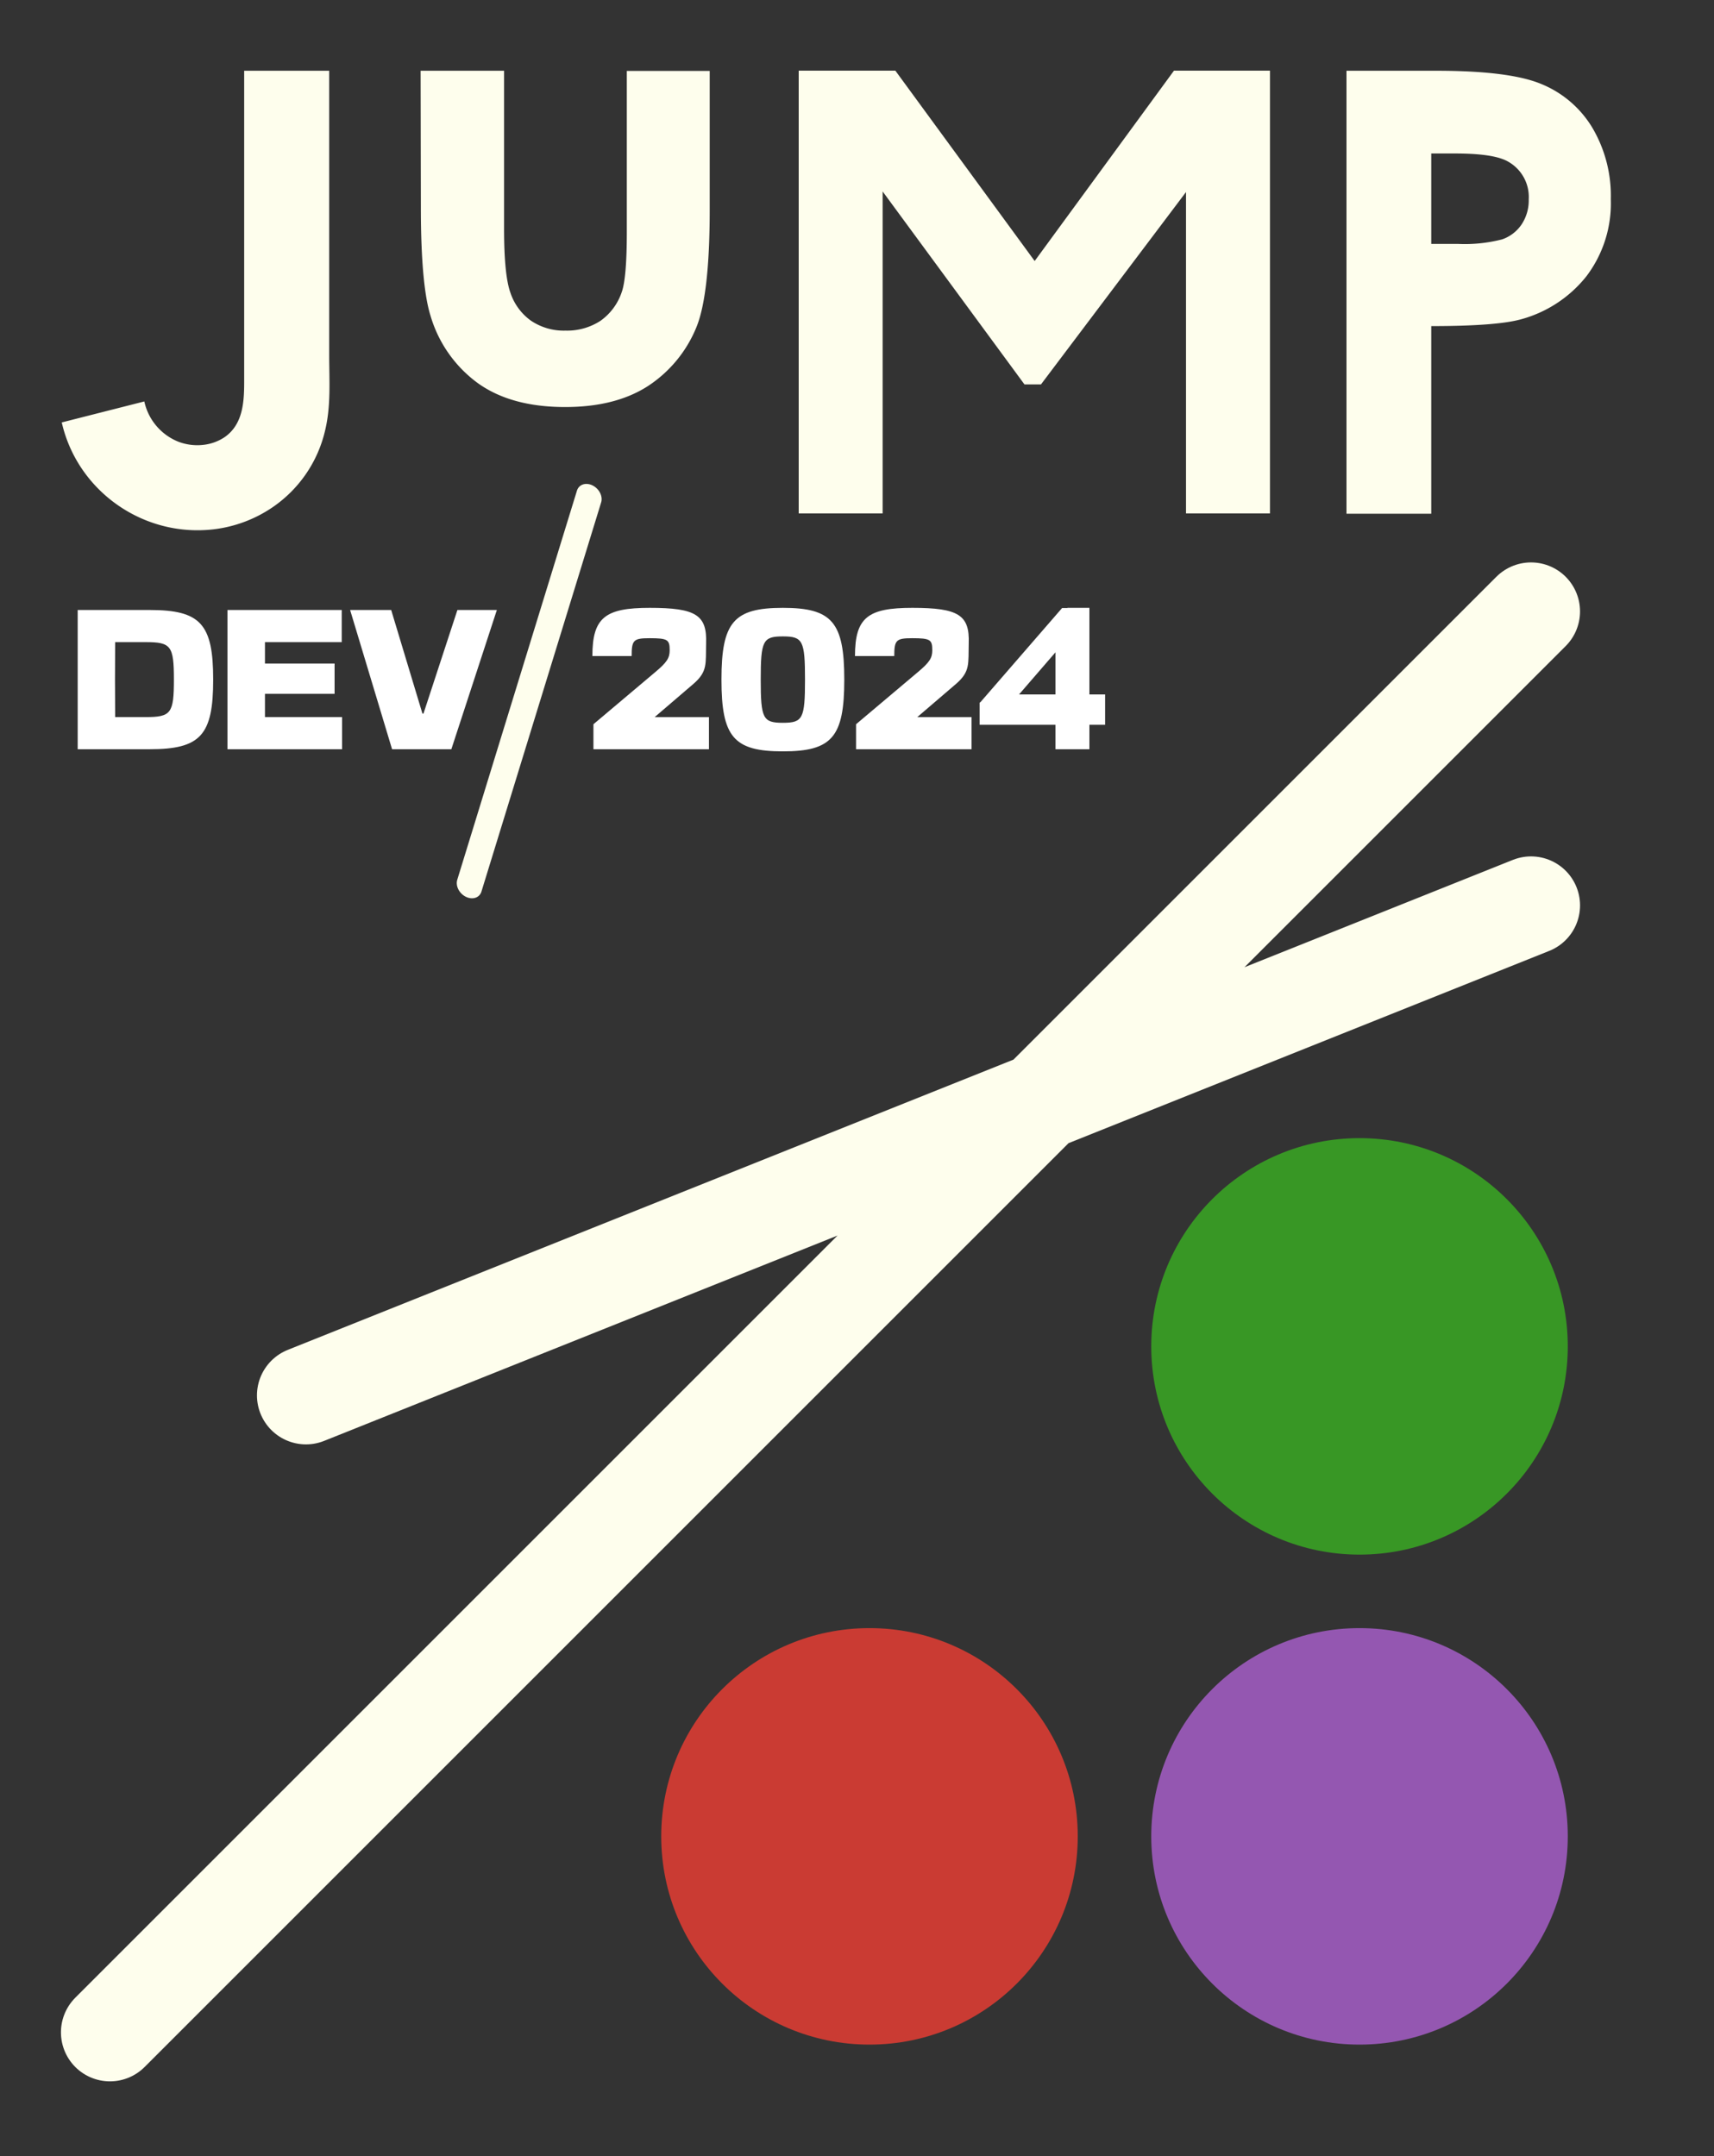 <svg viewBox="0 0 155 195" xmlns="http://www.w3.org/2000/svg" xml:space="preserve" fill-rule="evenodd" clip-rule="evenodd" stroke-linecap="round" stroke-miterlimit="10"><rect x="0" y="0" width="155" height="195" fill="#333333" stroke="none"/><path d="m27.669 126.199 110.785-44.314M9.943 183.807l128.51-128.51" fill="none" stroke="#fefeed" stroke-width="8.863"/><path d="M97.463 166.081c0 10.404-8.43 18.834-18.833 18.834-10.404 0-18.834-8.43-18.834-18.834s8.43-18.833 18.834-18.833 18.833 8.43 18.833 18.833" fill="#ca3b33" fill-rule="nonzero"/><path d="M141.777 121.767c0 10.404-8.43 18.834-18.833 18.834-10.404 0-18.834-8.43-18.834-18.834s8.43-18.833 18.834-18.833 18.833 8.43 18.833 18.833" fill="#389725" fill-rule="nonzero"/><path d="M141.777 166.081c0 10.404-8.43 18.834-18.833 18.834-10.404 0-18.834-8.43-18.834-18.834s8.43-18.833 18.834-18.833 18.833 8.43 18.833 18.833" fill="#9457b1" fill-rule="nonzero"/><path d="M22.081 6.399h7.689v25.718c0 2.318.176 4.63-.392 6.904a11.572 11.572 0 0 1-4.655 6.805 11.94 11.94 0 0 1-5.468 2.053c-6.334.71-12.26-3.482-13.67-9.674l7.465-1.898a5.082 5.082 0 0 0 3.117 3.657 4.822 4.822 0 0 0 2.212.27 4.28 4.28 0 0 0 1.932-.696c1.67-1.158 1.77-3.205 1.77-5.007V6.399Zm15.956 0h7.547v14.297c0 2.768.189 4.706.574 5.78a5.073 5.073 0 0 0 1.843 2.517 5.304 5.304 0 0 0 3.137.908 5.53 5.53 0 0 0 3.158-.882 5.202 5.202 0 0 0 1.93-2.606c.306-.853.458-2.678.458-5.478V6.415h7.496v12.563c0 5.17-.418 8.718-1.206 10.623a11.56 11.56 0 0 1-4.425 5.344c-1.955 1.245-4.435 1.868-7.44 1.868-3.27 0-5.908-.726-7.918-2.176a11.573 11.573 0 0 1-4.257-6.075c-.568-1.801-.874-5.068-.874-9.8l-.023-12.363Zm69.216 40.033h7.592V6.392h-8.682L93.567 23.607 80.97 6.392h-8.742v40.04h7.59V17.314l12.826 17.452h1.494l13.115-17.397v29.063Zm14.512-40.033h8.117c4.422 0 7.589.4 9.503 1.2a9.625 9.625 0 0 1 4.598 3.928 12.088 12.088 0 0 1 1.684 6.484 10.912 10.912 0 0 1-2.202 6.971 11.359 11.359 0 0 1-5.973 3.911c-1.473.398-4.16.599-8.061.599v16.97h-7.666V6.398Zm7.666 15.66h2.41a13.55 13.55 0 0 0 3.998-.41 3.495 3.495 0 0 0 1.76-1.35c.445-.673.67-1.469.647-2.274a3.663 3.663 0 0 0-1.81-3.376c-.856-.523-2.48-.768-4.854-.768h-2.151v8.178Z" fill="#fefeed" fill-rule="nonzero"/><path d="M10.415 58.074h2.761c2.292 0 2.55.339 2.55 3.39 0 3.052-.258 3.39-2.55 3.39h-2.76l-.017-3.39.016-3.39Zm-3.39 9.687h6.506c4.601 0 5.748-1.26 5.748-6.297s-1.147-6.296-5.748-6.296H7.025V67.76ZM20.57 55.168V67.76h10.365v-2.906h-6.974v-2.1h6.296v-2.744H23.96v-1.937h6.942v-2.906H20.57ZM44.932 55.168h-3.568l-3.067 9.364H38.2l-2.825-9.364h-3.713l3.794 12.593h5.36l4.116-12.593ZM64.112 67.76v-2.905h-4.908l3.503-3.003c1.308-1.13 1.098-1.84 1.147-3.649.097-2.583-.92-3.229-5.102-3.229-4.02 0-5.182.872-5.182 4.36h3.551c0-1.438.162-1.615 1.615-1.615 1.647 0 1.824.129 1.824 1.097 0 .695-.258 1.098-1.324 1.986l-5.57 4.698v2.26h10.446ZM70.796 57.557c1.808 0 2.002.388 2.002 3.907 0 3.52-.194 3.907-2.002 3.907-1.808 0-2.002-.387-2.002-3.907s.194-3.907 2.002-3.907Zm-5.553 3.907c0 5.199 1.114 6.49 5.553 6.49 4.44 0 5.554-1.291 5.554-6.49 0-5.198-1.114-6.49-5.554-6.49s-5.553 1.292-5.553 6.49ZM87.86 67.76v-2.905h-4.907l3.503-3.003c1.308-1.13 1.098-1.84 1.147-3.649.096-2.583-.92-3.229-5.102-3.229-4.02 0-5.183.872-5.183 4.36h3.552c0-1.438.162-1.615 1.615-1.615 1.646 0 1.824.129 1.824 1.097 0 .695-.258 1.098-1.324 1.986l-5.57 4.698v2.26h10.446ZM95.45 67.76h3.067V65.55h1.42v-2.745h-1.42v-7.83H96.53v.016h-.484l-7.379 8.508-.08.049v2.002h6.861v2.212Zm-3.294-4.956 3.293-3.81v3.81h-3.293Z" fill="#fff" fill-rule="nonzero"/><path d="m71.574 74.828 14.763-36.783" fill="none" stroke="#fefeed" stroke-width="2.26" transform="matrix(1 .107 .107 1 -37.138 -2.381)"/></svg>